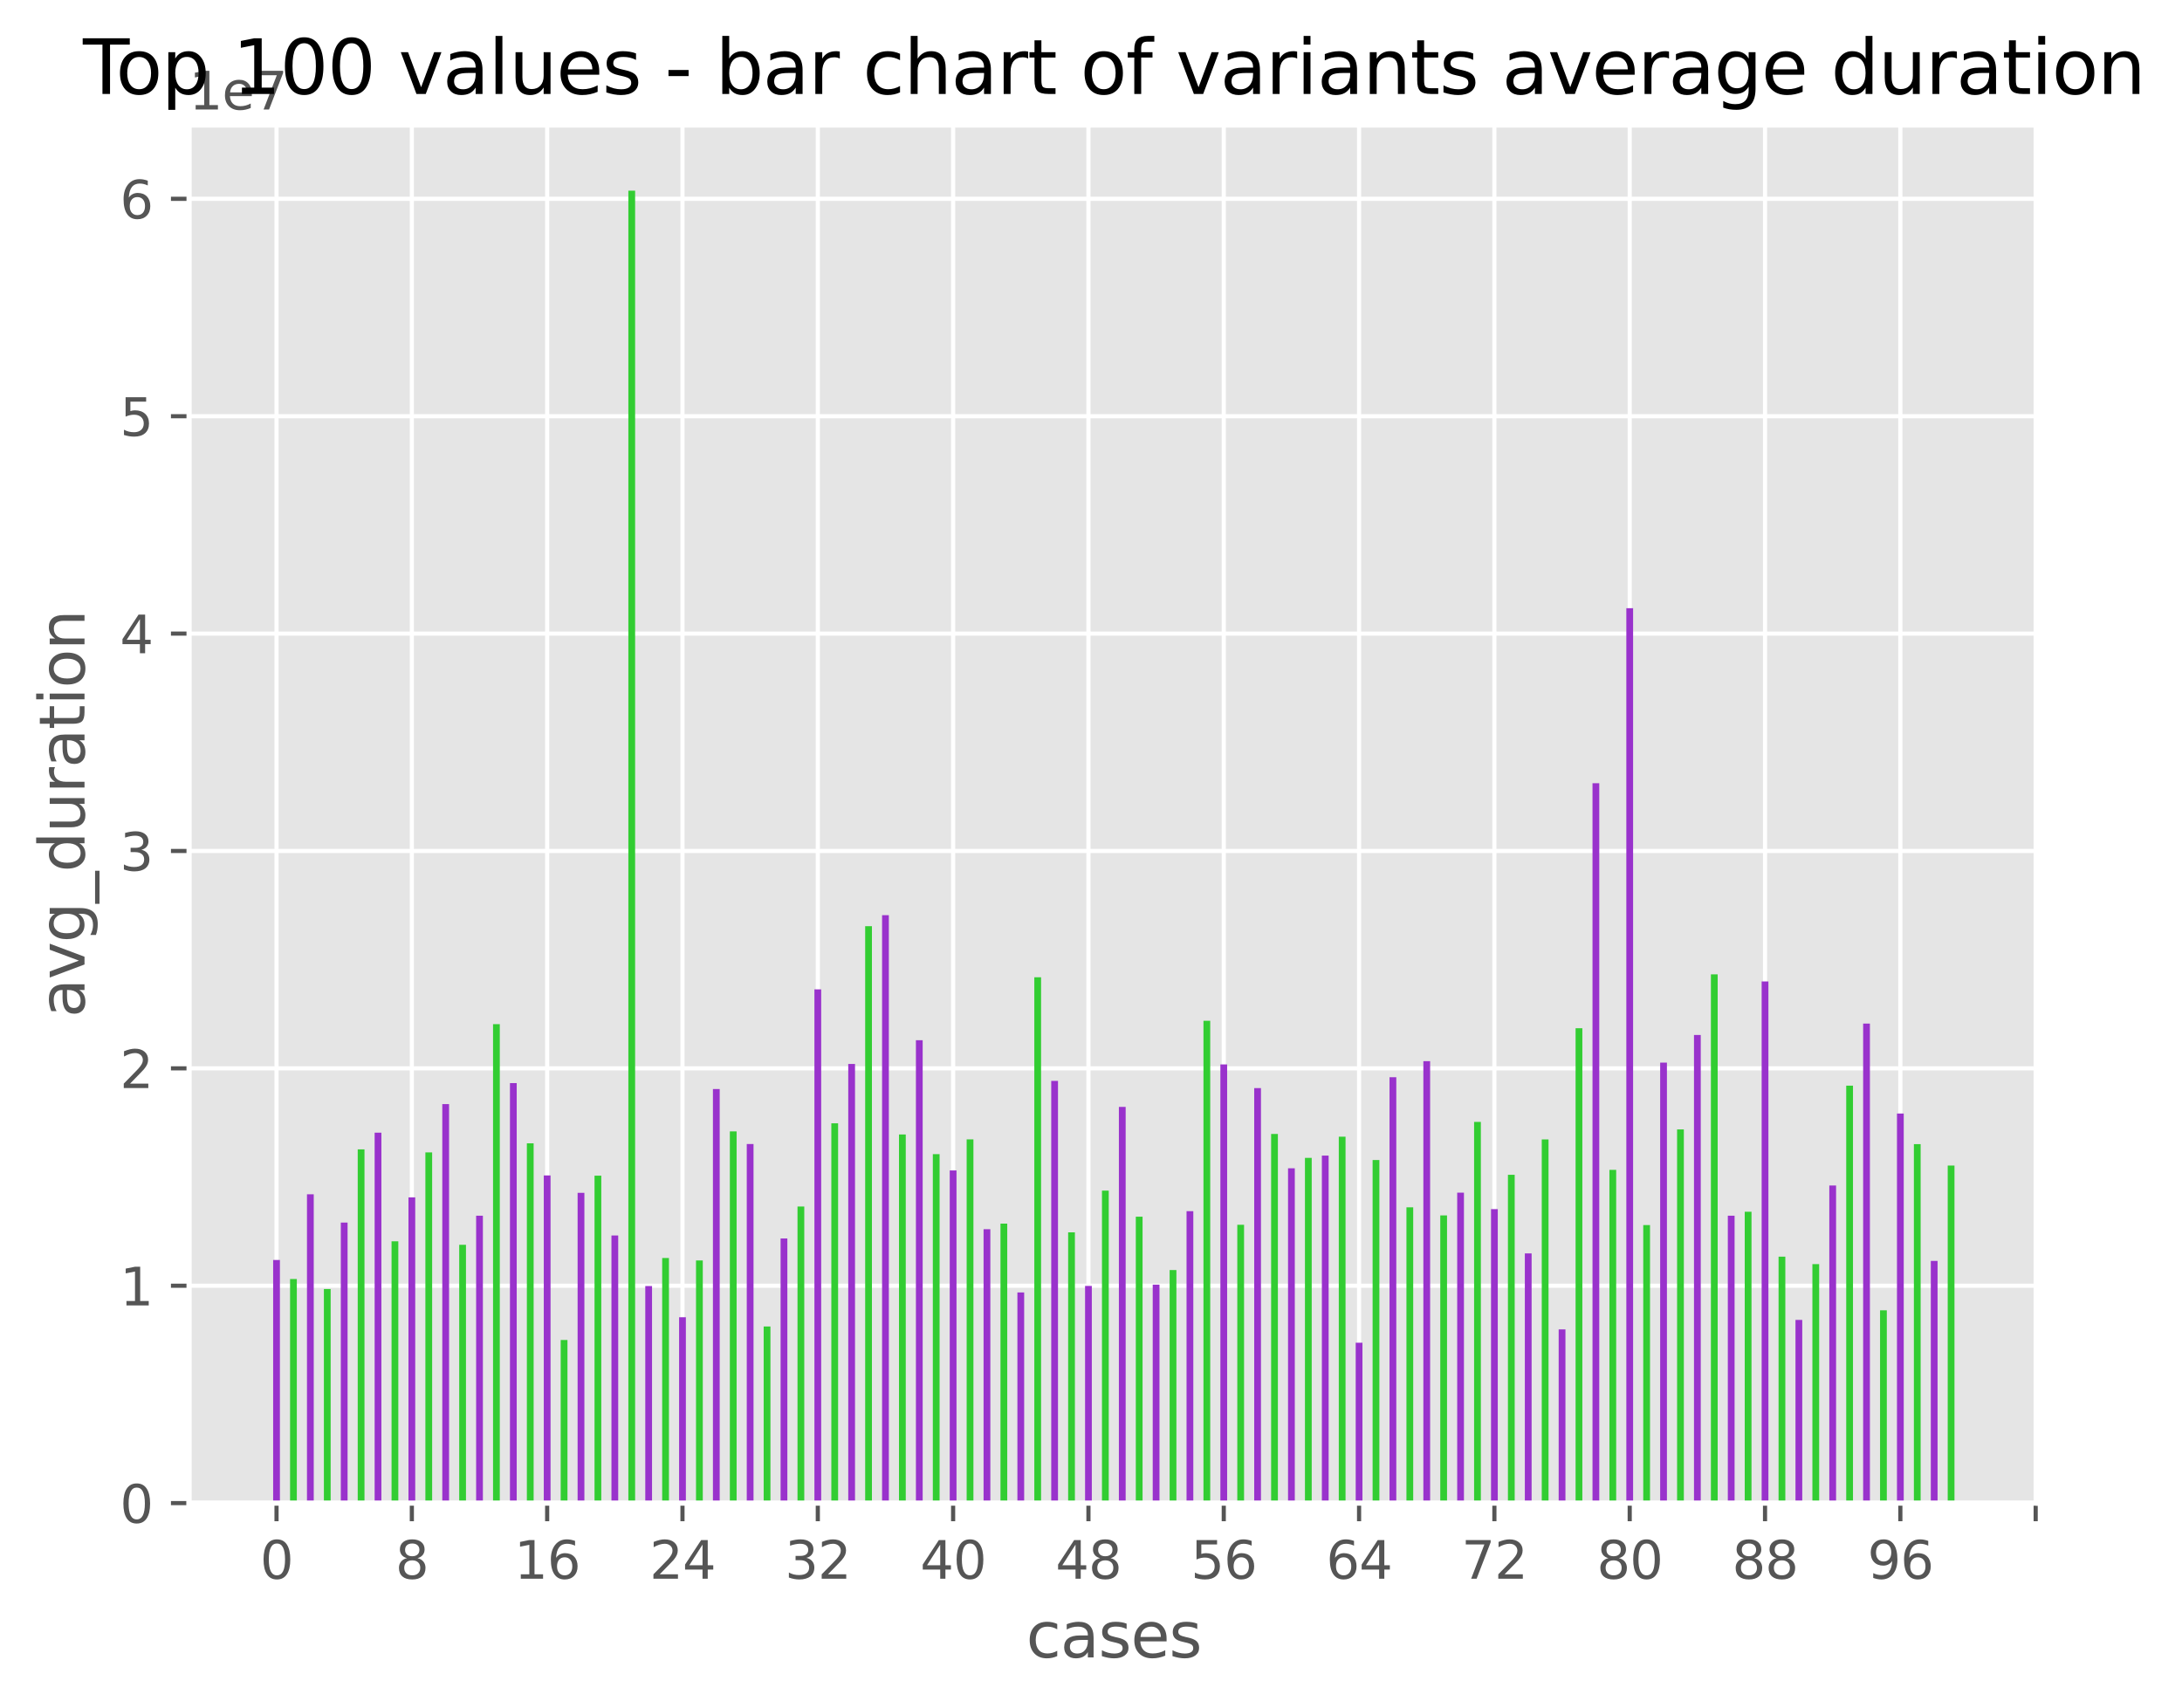 <?xml version="1.0" encoding="utf-8" standalone="no"?>
<!DOCTYPE svg PUBLIC "-//W3C//DTD SVG 1.1//EN"
  "http://www.w3.org/Graphics/SVG/1.1/DTD/svg11.dtd">
<svg xmlns:xlink="http://www.w3.org/1999/xlink" width="421.33pt" height="329.746pt" viewBox="0 0 421.33 329.746" xmlns="http://www.w3.org/2000/svg" version="1.1">
 <defs>
  <style type="text/css">*{stroke-linejoin: round; stroke-linecap: butt}</style>
 </defs>
 <g id="figure_1">
  <g id="patch_1">
   <path d="M 0 329.746 
L 421.33 329.746 
L 421.33 0 
L 0 0 
z
" style="fill: #ffffff"/>
  </g>
  <g id="axes_1">
   <g id="patch_2">
    <path d="M 36.51 290.254 
L 393.63 290.254 
L 393.63 24.142 
L 36.51 24.142 
z
" style="fill: #e5e5e5"/>
   </g>
   <g id="matplotlib.axis_1">
    <g id="xtick_1">
     <g id="line2d_1">
      <path d="M 53.396 290.254 
L 53.396 24.142 
" clip-path="url(#p89847cf013)" style="fill: none; stroke: #ffffff; stroke-width: 0.8; stroke-linecap: square"/>
     </g>
     <g id="line2d_2">
      <defs>
       <path id="m5618a93ab8" d="M 0 0 
L 0 3.5 
" style="stroke: #555555; stroke-width: 0.8"/>
      </defs>
      <g>
       <use xlink:href="#m5618a93ab8" x="53.396" y="290.254" style="fill: #555555; stroke: #555555; stroke-width: 0.8"/>
      </g>
     </g>
     <g id="text_1">
      <!-- 0 -->
      <g style="fill: #555555" transform="translate(50.215 304.852)scale(0.1 -0.1)">
       <defs>
        <path id="DejaVuSans-30" d="M 2034 4250 
Q 1547 4250 1301 3770 
Q 1056 3291 1056 2328 
Q 1056 1369 1301 889 
Q 1547 409 2034 409 
Q 2525 409 2770 889 
Q 3016 1369 3016 2328 
Q 3016 3291 2770 3770 
Q 2525 4250 2034 4250 
z
M 2034 4750 
Q 2819 4750 3233 4129 
Q 3647 3509 3647 2328 
Q 3647 1150 3233 529 
Q 2819 -91 2034 -91 
Q 1250 -91 836 529 
Q 422 1150 422 2328 
Q 422 3509 836 4129 
Q 1250 4750 2034 4750 
z
" transform="scale(0.016)"/>
       </defs>
       <use xlink:href="#DejaVuSans-30"/>
      </g>
     </g>
    </g>
    <g id="xtick_2">
     <g id="line2d_3">
      <path d="M 79.525 290.254 
L 79.525 24.142 
" clip-path="url(#p89847cf013)" style="fill: none; stroke: #ffffff; stroke-width: 0.8; stroke-linecap: square"/>
     </g>
     <g id="line2d_4">
      <g>
       <use xlink:href="#m5618a93ab8" x="79.525" y="290.254" style="fill: #555555; stroke: #555555; stroke-width: 0.8"/>
      </g>
     </g>
     <g id="text_2">
      <!-- 8 -->
      <g style="fill: #555555" transform="translate(76.344 304.852)scale(0.1 -0.1)">
       <defs>
        <path id="DejaVuSans-38" d="M 2034 2216 
Q 1584 2216 1326 1975 
Q 1069 1734 1069 1313 
Q 1069 891 1326 650 
Q 1584 409 2034 409 
Q 2484 409 2743 651 
Q 3003 894 3003 1313 
Q 3003 1734 2745 1975 
Q 2488 2216 2034 2216 
z
M 1403 2484 
Q 997 2584 770 2862 
Q 544 3141 544 3541 
Q 544 4100 942 4425 
Q 1341 4750 2034 4750 
Q 2731 4750 3128 4425 
Q 3525 4100 3525 3541 
Q 3525 3141 3298 2862 
Q 3072 2584 2669 2484 
Q 3125 2378 3379 2068 
Q 3634 1759 3634 1313 
Q 3634 634 3220 271 
Q 2806 -91 2034 -91 
Q 1263 -91 848 271 
Q 434 634 434 1313 
Q 434 1759 690 2068 
Q 947 2378 1403 2484 
z
M 1172 3481 
Q 1172 3119 1398 2916 
Q 1625 2713 2034 2713 
Q 2441 2713 2670 2916 
Q 2900 3119 2900 3481 
Q 2900 3844 2670 4047 
Q 2441 4250 2034 4250 
Q 1625 4250 1398 4047 
Q 1172 3844 1172 3481 
z
" transform="scale(0.016)"/>
       </defs>
       <use xlink:href="#DejaVuSans-38"/>
      </g>
     </g>
    </g>
    <g id="xtick_3">
     <g id="line2d_5">
      <path d="M 105.654 290.254 
L 105.654 24.142 
" clip-path="url(#p89847cf013)" style="fill: none; stroke: #ffffff; stroke-width: 0.8; stroke-linecap: square"/>
     </g>
     <g id="line2d_6">
      <g>
       <use xlink:href="#m5618a93ab8" x="105.654" y="290.254" style="fill: #555555; stroke: #555555; stroke-width: 0.8"/>
      </g>
     </g>
     <g id="text_3">
      <!-- 16 -->
      <g style="fill: #555555" transform="translate(99.292 304.852)scale(0.1 -0.1)">
       <defs>
        <path id="DejaVuSans-31" d="M 794 531 
L 1825 531 
L 1825 4091 
L 703 3866 
L 703 4441 
L 1819 4666 
L 2450 4666 
L 2450 531 
L 3481 531 
L 3481 0 
L 794 0 
L 794 531 
z
" transform="scale(0.016)"/>
        <path id="DejaVuSans-36" d="M 2113 2584 
Q 1688 2584 1439 2293 
Q 1191 2003 1191 1497 
Q 1191 994 1439 701 
Q 1688 409 2113 409 
Q 2538 409 2786 701 
Q 3034 994 3034 1497 
Q 3034 2003 2786 2293 
Q 2538 2584 2113 2584 
z
M 3366 4563 
L 3366 3988 
Q 3128 4100 2886 4159 
Q 2644 4219 2406 4219 
Q 1781 4219 1451 3797 
Q 1122 3375 1075 2522 
Q 1259 2794 1537 2939 
Q 1816 3084 2150 3084 
Q 2853 3084 3261 2657 
Q 3669 2231 3669 1497 
Q 3669 778 3244 343 
Q 2819 -91 2113 -91 
Q 1303 -91 875 529 
Q 447 1150 447 2328 
Q 447 3434 972 4092 
Q 1497 4750 2381 4750 
Q 2619 4750 2861 4703 
Q 3103 4656 3366 4563 
z
" transform="scale(0.016)"/>
       </defs>
       <use xlink:href="#DejaVuSans-31"/>
       <use xlink:href="#DejaVuSans-36" x="63.623"/>
      </g>
     </g>
    </g>
    <g id="xtick_4">
     <g id="line2d_7">
      <path d="M 131.783 290.254 
L 131.783 24.142 
" clip-path="url(#p89847cf013)" style="fill: none; stroke: #ffffff; stroke-width: 0.8; stroke-linecap: square"/>
     </g>
     <g id="line2d_8">
      <g>
       <use xlink:href="#m5618a93ab8" x="131.783" y="290.254" style="fill: #555555; stroke: #555555; stroke-width: 0.8"/>
      </g>
     </g>
     <g id="text_4">
      <!-- 24 -->
      <g style="fill: #555555" transform="translate(125.421 304.852)scale(0.1 -0.1)">
       <defs>
        <path id="DejaVuSans-32" d="M 1228 531 
L 3431 531 
L 3431 0 
L 469 0 
L 469 531 
Q 828 903 1448 1529 
Q 2069 2156 2228 2338 
Q 2531 2678 2651 2914 
Q 2772 3150 2772 3378 
Q 2772 3750 2511 3984 
Q 2250 4219 1831 4219 
Q 1534 4219 1204 4116 
Q 875 4013 500 3803 
L 500 4441 
Q 881 4594 1212 4672 
Q 1544 4750 1819 4750 
Q 2544 4750 2975 4387 
Q 3406 4025 3406 3419 
Q 3406 3131 3298 2873 
Q 3191 2616 2906 2266 
Q 2828 2175 2409 1742 
Q 1991 1309 1228 531 
z
" transform="scale(0.016)"/>
        <path id="DejaVuSans-34" d="M 2419 4116 
L 825 1625 
L 2419 1625 
L 2419 4116 
z
M 2253 4666 
L 3047 4666 
L 3047 1625 
L 3713 1625 
L 3713 1100 
L 3047 1100 
L 3047 0 
L 2419 0 
L 2419 1100 
L 313 1100 
L 313 1709 
L 2253 4666 
z
" transform="scale(0.016)"/>
       </defs>
       <use xlink:href="#DejaVuSans-32"/>
       <use xlink:href="#DejaVuSans-34" x="63.623"/>
      </g>
     </g>
    </g>
    <g id="xtick_5">
     <g id="line2d_9">
      <path d="M 157.913 290.254 
L 157.913 24.142 
" clip-path="url(#p89847cf013)" style="fill: none; stroke: #ffffff; stroke-width: 0.8; stroke-linecap: square"/>
     </g>
     <g id="line2d_10">
      <g>
       <use xlink:href="#m5618a93ab8" x="157.913" y="290.254" style="fill: #555555; stroke: #555555; stroke-width: 0.8"/>
      </g>
     </g>
     <g id="text_5">
      <!-- 32 -->
      <g style="fill: #555555" transform="translate(151.55 304.852)scale(0.1 -0.1)">
       <defs>
        <path id="DejaVuSans-33" d="M 2597 2516 
Q 3050 2419 3304 2112 
Q 3559 1806 3559 1356 
Q 3559 666 3084 287 
Q 2609 -91 1734 -91 
Q 1441 -91 1130 -33 
Q 819 25 488 141 
L 488 750 
Q 750 597 1062 519 
Q 1375 441 1716 441 
Q 2309 441 2620 675 
Q 2931 909 2931 1356 
Q 2931 1769 2642 2001 
Q 2353 2234 1838 2234 
L 1294 2234 
L 1294 2753 
L 1863 2753 
Q 2328 2753 2575 2939 
Q 2822 3125 2822 3475 
Q 2822 3834 2567 4026 
Q 2313 4219 1838 4219 
Q 1578 4219 1281 4162 
Q 984 4106 628 3988 
L 628 4550 
Q 988 4650 1302 4700 
Q 1616 4750 1894 4750 
Q 2613 4750 3031 4423 
Q 3450 4097 3450 3541 
Q 3450 3153 3228 2886 
Q 3006 2619 2597 2516 
z
" transform="scale(0.016)"/>
       </defs>
       <use xlink:href="#DejaVuSans-33"/>
       <use xlink:href="#DejaVuSans-32" x="63.623"/>
      </g>
     </g>
    </g>
    <g id="xtick_6">
     <g id="line2d_11">
      <path d="M 184.042 290.254 
L 184.042 24.142 
" clip-path="url(#p89847cf013)" style="fill: none; stroke: #ffffff; stroke-width: 0.8; stroke-linecap: square"/>
     </g>
     <g id="line2d_12">
      <g>
       <use xlink:href="#m5618a93ab8" x="184.042" y="290.254" style="fill: #555555; stroke: #555555; stroke-width: 0.8"/>
      </g>
     </g>
     <g id="text_6">
      <!-- 40 -->
      <g style="fill: #555555" transform="translate(177.679 304.852)scale(0.1 -0.1)">
       <use xlink:href="#DejaVuSans-34"/>
       <use xlink:href="#DejaVuSans-30" x="63.623"/>
      </g>
     </g>
    </g>
    <g id="xtick_7">
     <g id="line2d_13">
      <path d="M 210.171 290.254 
L 210.171 24.142 
" clip-path="url(#p89847cf013)" style="fill: none; stroke: #ffffff; stroke-width: 0.8; stroke-linecap: square"/>
     </g>
     <g id="line2d_14">
      <g>
       <use xlink:href="#m5618a93ab8" x="210.171" y="290.254" style="fill: #555555; stroke: #555555; stroke-width: 0.8"/>
      </g>
     </g>
     <g id="text_7">
      <!-- 48 -->
      <g style="fill: #555555" transform="translate(203.808 304.852)scale(0.1 -0.1)">
       <use xlink:href="#DejaVuSans-34"/>
       <use xlink:href="#DejaVuSans-38" x="63.623"/>
      </g>
     </g>
    </g>
    <g id="xtick_8">
     <g id="line2d_15">
      <path d="M 236.3 290.254 
L 236.3 24.142 
" clip-path="url(#p89847cf013)" style="fill: none; stroke: #ffffff; stroke-width: 0.8; stroke-linecap: square"/>
     </g>
     <g id="line2d_16">
      <g>
       <use xlink:href="#m5618a93ab8" x="236.3" y="290.254" style="fill: #555555; stroke: #555555; stroke-width: 0.8"/>
      </g>
     </g>
     <g id="text_8">
      <!-- 56 -->
      <g style="fill: #555555" transform="translate(229.937 304.852)scale(0.1 -0.1)">
       <defs>
        <path id="DejaVuSans-35" d="M 691 4666 
L 3169 4666 
L 3169 4134 
L 1269 4134 
L 1269 2991 
Q 1406 3038 1543 3061 
Q 1681 3084 1819 3084 
Q 2600 3084 3056 2656 
Q 3513 2228 3513 1497 
Q 3513 744 3044 326 
Q 2575 -91 1722 -91 
Q 1428 -91 1123 -41 
Q 819 9 494 109 
L 494 744 
Q 775 591 1075 516 
Q 1375 441 1709 441 
Q 2250 441 2565 725 
Q 2881 1009 2881 1497 
Q 2881 1984 2565 2268 
Q 2250 2553 1709 2553 
Q 1456 2553 1204 2497 
Q 953 2441 691 2322 
L 691 4666 
z
" transform="scale(0.016)"/>
       </defs>
       <use xlink:href="#DejaVuSans-35"/>
       <use xlink:href="#DejaVuSans-36" x="63.623"/>
      </g>
     </g>
    </g>
    <g id="xtick_9">
     <g id="line2d_17">
      <path d="M 262.429 290.254 
L 262.429 24.142 
" clip-path="url(#p89847cf013)" style="fill: none; stroke: #ffffff; stroke-width: 0.8; stroke-linecap: square"/>
     </g>
     <g id="line2d_18">
      <g>
       <use xlink:href="#m5618a93ab8" x="262.429" y="290.254" style="fill: #555555; stroke: #555555; stroke-width: 0.8"/>
      </g>
     </g>
     <g id="text_9">
      <!-- 64 -->
      <g style="fill: #555555" transform="translate(256.067 304.852)scale(0.1 -0.1)">
       <use xlink:href="#DejaVuSans-36"/>
       <use xlink:href="#DejaVuSans-34" x="63.623"/>
      </g>
     </g>
    </g>
    <g id="xtick_10">
     <g id="line2d_19">
      <path d="M 288.558 290.254 
L 288.558 24.142 
" clip-path="url(#p89847cf013)" style="fill: none; stroke: #ffffff; stroke-width: 0.8; stroke-linecap: square"/>
     </g>
     <g id="line2d_20">
      <g>
       <use xlink:href="#m5618a93ab8" x="288.558" y="290.254" style="fill: #555555; stroke: #555555; stroke-width: 0.8"/>
      </g>
     </g>
     <g id="text_10">
      <!-- 72 -->
      <g style="fill: #555555" transform="translate(282.196 304.852)scale(0.1 -0.1)">
       <defs>
        <path id="DejaVuSans-37" d="M 525 4666 
L 3525 4666 
L 3525 4397 
L 1831 0 
L 1172 0 
L 2766 4134 
L 525 4134 
L 525 4666 
z
" transform="scale(0.016)"/>
       </defs>
       <use xlink:href="#DejaVuSans-37"/>
       <use xlink:href="#DejaVuSans-32" x="63.623"/>
      </g>
     </g>
    </g>
    <g id="xtick_11">
     <g id="line2d_21">
      <path d="M 314.687 290.254 
L 314.687 24.142 
" clip-path="url(#p89847cf013)" style="fill: none; stroke: #ffffff; stroke-width: 0.8; stroke-linecap: square"/>
     </g>
     <g id="line2d_22">
      <g>
       <use xlink:href="#m5618a93ab8" x="314.687" y="290.254" style="fill: #555555; stroke: #555555; stroke-width: 0.8"/>
      </g>
     </g>
     <g id="text_11">
      <!-- 80 -->
      <g style="fill: #555555" transform="translate(308.325 304.852)scale(0.1 -0.1)">
       <use xlink:href="#DejaVuSans-38"/>
       <use xlink:href="#DejaVuSans-30" x="63.623"/>
      </g>
     </g>
    </g>
    <g id="xtick_12">
     <g id="line2d_23">
      <path d="M 340.816 290.254 
L 340.816 24.142 
" clip-path="url(#p89847cf013)" style="fill: none; stroke: #ffffff; stroke-width: 0.8; stroke-linecap: square"/>
     </g>
     <g id="line2d_24">
      <g>
       <use xlink:href="#m5618a93ab8" x="340.816" y="290.254" style="fill: #555555; stroke: #555555; stroke-width: 0.8"/>
      </g>
     </g>
     <g id="text_12">
      <!-- 88 -->
      <g style="fill: #555555" transform="translate(334.454 304.852)scale(0.1 -0.1)">
       <use xlink:href="#DejaVuSans-38"/>
       <use xlink:href="#DejaVuSans-38" x="63.623"/>
      </g>
     </g>
    </g>
    <g id="xtick_13">
     <g id="line2d_25">
      <path d="M 366.946 290.254 
L 366.946 24.142 
" clip-path="url(#p89847cf013)" style="fill: none; stroke: #ffffff; stroke-width: 0.8; stroke-linecap: square"/>
     </g>
     <g id="line2d_26">
      <g>
       <use xlink:href="#m5618a93ab8" x="366.946" y="290.254" style="fill: #555555; stroke: #555555; stroke-width: 0.8"/>
      </g>
     </g>
     <g id="text_13">
      <!-- 96 -->
      <g style="fill: #555555" transform="translate(360.583 304.852)scale(0.1 -0.1)">
       <defs>
        <path id="DejaVuSans-39" d="M 703 97 
L 703 672 
Q 941 559 1184 500 
Q 1428 441 1663 441 
Q 2288 441 2617 861 
Q 2947 1281 2994 2138 
Q 2813 1869 2534 1725 
Q 2256 1581 1919 1581 
Q 1219 1581 811 2004 
Q 403 2428 403 3163 
Q 403 3881 828 4315 
Q 1253 4750 1959 4750 
Q 2769 4750 3195 4129 
Q 3622 3509 3622 2328 
Q 3622 1225 3098 567 
Q 2575 -91 1691 -91 
Q 1453 -91 1209 -44 
Q 966 3 703 97 
z
M 1959 2075 
Q 2384 2075 2632 2365 
Q 2881 2656 2881 3163 
Q 2881 3666 2632 3958 
Q 2384 4250 1959 4250 
Q 1534 4250 1286 3958 
Q 1038 3666 1038 3163 
Q 1038 2656 1286 2365 
Q 1534 2075 1959 2075 
z
" transform="scale(0.016)"/>
       </defs>
       <use xlink:href="#DejaVuSans-39"/>
       <use xlink:href="#DejaVuSans-36" x="63.623"/>
      </g>
     </g>
    </g>
    <g id="xtick_14">
     <g id="line2d_27">
      <path d="M 393.075 290.254 
L 393.075 24.142 
" clip-path="url(#p89847cf013)" style="fill: none; stroke: #ffffff; stroke-width: 0.8; stroke-linecap: square"/>
     </g>
     <g id="line2d_28">
      <g>
       <use xlink:href="#m5618a93ab8" x="393.075" y="290.254" style="fill: #555555; stroke: #555555; stroke-width: 0.8"/>
      </g>
     </g>
    </g>
    <g id="text_14">
     <!-- cases -->
     <g style="fill: #555555" transform="translate(198.151 320.05)scale(0.12 -0.12)">
      <defs>
       <path id="DejaVuSans-63" d="M 3122 3366 
L 3122 2828 
Q 2878 2963 2633 3030 
Q 2388 3097 2138 3097 
Q 1578 3097 1268 2742 
Q 959 2388 959 1747 
Q 959 1106 1268 751 
Q 1578 397 2138 397 
Q 2388 397 2633 464 
Q 2878 531 3122 666 
L 3122 134 
Q 2881 22 2623 -34 
Q 2366 -91 2075 -91 
Q 1284 -91 818 406 
Q 353 903 353 1747 
Q 353 2603 823 3093 
Q 1294 3584 2113 3584 
Q 2378 3584 2631 3529 
Q 2884 3475 3122 3366 
z
" transform="scale(0.016)"/>
       <path id="DejaVuSans-61" d="M 2194 1759 
Q 1497 1759 1228 1600 
Q 959 1441 959 1056 
Q 959 750 1161 570 
Q 1363 391 1709 391 
Q 2188 391 2477 730 
Q 2766 1069 2766 1631 
L 2766 1759 
L 2194 1759 
z
M 3341 1997 
L 3341 0 
L 2766 0 
L 2766 531 
Q 2569 213 2275 61 
Q 1981 -91 1556 -91 
Q 1019 -91 701 211 
Q 384 513 384 1019 
Q 384 1609 779 1909 
Q 1175 2209 1959 2209 
L 2766 2209 
L 2766 2266 
Q 2766 2663 2505 2880 
Q 2244 3097 1772 3097 
Q 1472 3097 1187 3025 
Q 903 2953 641 2809 
L 641 3341 
Q 956 3463 1253 3523 
Q 1550 3584 1831 3584 
Q 2591 3584 2966 3190 
Q 3341 2797 3341 1997 
z
" transform="scale(0.016)"/>
       <path id="DejaVuSans-73" d="M 2834 3397 
L 2834 2853 
Q 2591 2978 2328 3040 
Q 2066 3103 1784 3103 
Q 1356 3103 1142 2972 
Q 928 2841 928 2578 
Q 928 2378 1081 2264 
Q 1234 2150 1697 2047 
L 1894 2003 
Q 2506 1872 2764 1633 
Q 3022 1394 3022 966 
Q 3022 478 2636 193 
Q 2250 -91 1575 -91 
Q 1294 -91 989 -36 
Q 684 19 347 128 
L 347 722 
Q 666 556 975 473 
Q 1284 391 1588 391 
Q 1994 391 2212 530 
Q 2431 669 2431 922 
Q 2431 1156 2273 1281 
Q 2116 1406 1581 1522 
L 1381 1569 
Q 847 1681 609 1914 
Q 372 2147 372 2553 
Q 372 3047 722 3315 
Q 1072 3584 1716 3584 
Q 2034 3584 2315 3537 
Q 2597 3491 2834 3397 
z
" transform="scale(0.016)"/>
       <path id="DejaVuSans-65" d="M 3597 1894 
L 3597 1613 
L 953 1613 
Q 991 1019 1311 708 
Q 1631 397 2203 397 
Q 2534 397 2845 478 
Q 3156 559 3463 722 
L 3463 178 
Q 3153 47 2828 -22 
Q 2503 -91 2169 -91 
Q 1331 -91 842 396 
Q 353 884 353 1716 
Q 353 2575 817 3079 
Q 1281 3584 2069 3584 
Q 2775 3584 3186 3129 
Q 3597 2675 3597 1894 
z
M 3022 2063 
Q 3016 2534 2758 2815 
Q 2500 3097 2075 3097 
Q 1594 3097 1305 2825 
Q 1016 2553 972 2059 
L 3022 2063 
z
" transform="scale(0.016)"/>
      </defs>
      <use xlink:href="#DejaVuSans-63"/>
      <use xlink:href="#DejaVuSans-61" x="54.98"/>
      <use xlink:href="#DejaVuSans-73" x="116.26"/>
      <use xlink:href="#DejaVuSans-65" x="168.359"/>
      <use xlink:href="#DejaVuSans-73" x="229.883"/>
     </g>
    </g>
   </g>
   <g id="matplotlib.axis_2">
    <g id="ytick_1">
     <g id="line2d_29">
      <path d="M 36.51 290.254 
L 393.63 290.254 
" clip-path="url(#p89847cf013)" style="fill: none; stroke: #ffffff; stroke-width: 0.8; stroke-linecap: square"/>
     </g>
     <g id="line2d_30">
      <defs>
       <path id="me129bce086" d="M 0 0 
L -3.5 0 
" style="stroke: #555555; stroke-width: 0.8"/>
      </defs>
      <g>
       <use xlink:href="#me129bce086" x="36.51" y="290.254" style="fill: #555555; stroke: #555555; stroke-width: 0.8"/>
      </g>
     </g>
     <g id="text_15">
      <!-- 0 -->
      <g style="fill: #555555" transform="translate(23.148 294.053)scale(0.1 -0.1)">
       <use xlink:href="#DejaVuSans-30"/>
      </g>
     </g>
    </g>
    <g id="ytick_2">
     <g id="line2d_31">
      <path d="M 36.51 248.277 
L 393.63 248.277 
" clip-path="url(#p89847cf013)" style="fill: none; stroke: #ffffff; stroke-width: 0.8; stroke-linecap: square"/>
     </g>
     <g id="line2d_32">
      <g>
       <use xlink:href="#me129bce086" x="36.51" y="248.277" style="fill: #555555; stroke: #555555; stroke-width: 0.8"/>
      </g>
     </g>
     <g id="text_16">
      <!-- 1 -->
      <g style="fill: #555555" transform="translate(23.148 252.076)scale(0.1 -0.1)">
       <use xlink:href="#DejaVuSans-31"/>
      </g>
     </g>
    </g>
    <g id="ytick_3">
     <g id="line2d_33">
      <path d="M 36.51 206.3 
L 393.63 206.3 
" clip-path="url(#p89847cf013)" style="fill: none; stroke: #ffffff; stroke-width: 0.8; stroke-linecap: square"/>
     </g>
     <g id="line2d_34">
      <g>
       <use xlink:href="#me129bce086" x="36.51" y="206.3" style="fill: #555555; stroke: #555555; stroke-width: 0.8"/>
      </g>
     </g>
     <g id="text_17">
      <!-- 2 -->
      <g style="fill: #555555" transform="translate(23.148 210.099)scale(0.1 -0.1)">
       <use xlink:href="#DejaVuSans-32"/>
      </g>
     </g>
    </g>
    <g id="ytick_4">
     <g id="line2d_35">
      <path d="M 36.51 164.323 
L 393.63 164.323 
" clip-path="url(#p89847cf013)" style="fill: none; stroke: #ffffff; stroke-width: 0.8; stroke-linecap: square"/>
     </g>
     <g id="line2d_36">
      <g>
       <use xlink:href="#me129bce086" x="36.51" y="164.323" style="fill: #555555; stroke: #555555; stroke-width: 0.8"/>
      </g>
     </g>
     <g id="text_18">
      <!-- 3 -->
      <g style="fill: #555555" transform="translate(23.148 168.122)scale(0.1 -0.1)">
       <use xlink:href="#DejaVuSans-33"/>
      </g>
     </g>
    </g>
    <g id="ytick_5">
     <g id="line2d_37">
      <path d="M 36.51 122.346 
L 393.63 122.346 
" clip-path="url(#p89847cf013)" style="fill: none; stroke: #ffffff; stroke-width: 0.8; stroke-linecap: square"/>
     </g>
     <g id="line2d_38">
      <g>
       <use xlink:href="#me129bce086" x="36.51" y="122.346" style="fill: #555555; stroke: #555555; stroke-width: 0.8"/>
      </g>
     </g>
     <g id="text_19">
      <!-- 4 -->
      <g style="fill: #555555" transform="translate(23.148 126.145)scale(0.1 -0.1)">
       <use xlink:href="#DejaVuSans-34"/>
      </g>
     </g>
    </g>
    <g id="ytick_6">
     <g id="line2d_39">
      <path d="M 36.51 80.369 
L 393.63 80.369 
" clip-path="url(#p89847cf013)" style="fill: none; stroke: #ffffff; stroke-width: 0.8; stroke-linecap: square"/>
     </g>
     <g id="line2d_40">
      <g>
       <use xlink:href="#me129bce086" x="36.51" y="80.369" style="fill: #555555; stroke: #555555; stroke-width: 0.8"/>
      </g>
     </g>
     <g id="text_20">
      <!-- 5 -->
      <g style="fill: #555555" transform="translate(23.148 84.169)scale(0.1 -0.1)">
       <use xlink:href="#DejaVuSans-35"/>
      </g>
     </g>
    </g>
    <g id="ytick_7">
     <g id="line2d_41">
      <path d="M 36.51 38.392 
L 393.63 38.392 
" clip-path="url(#p89847cf013)" style="fill: none; stroke: #ffffff; stroke-width: 0.8; stroke-linecap: square"/>
     </g>
     <g id="line2d_42">
      <g>
       <use xlink:href="#me129bce086" x="36.51" y="38.392" style="fill: #555555; stroke: #555555; stroke-width: 0.8"/>
      </g>
     </g>
     <g id="text_21">
      <!-- 6 -->
      <g style="fill: #555555" transform="translate(23.148 42.192)scale(0.1 -0.1)">
       <use xlink:href="#DejaVuSans-36"/>
      </g>
     </g>
    </g>
    <g id="text_22">
     <!-- avg_duration -->
     <g style="fill: #555555" transform="translate(16.318 196.483)rotate(-90)scale(0.12 -0.12)">
      <defs>
       <path id="DejaVuSans-76" d="M 191 3500 
L 800 3500 
L 1894 563 
L 2988 3500 
L 3597 3500 
L 2284 0 
L 1503 0 
L 191 3500 
z
" transform="scale(0.016)"/>
       <path id="DejaVuSans-67" d="M 2906 1791 
Q 2906 2416 2648 2759 
Q 2391 3103 1925 3103 
Q 1463 3103 1205 2759 
Q 947 2416 947 1791 
Q 947 1169 1205 825 
Q 1463 481 1925 481 
Q 2391 481 2648 825 
Q 2906 1169 2906 1791 
z
M 3481 434 
Q 3481 -459 3084 -895 
Q 2688 -1331 1869 -1331 
Q 1566 -1331 1297 -1286 
Q 1028 -1241 775 -1147 
L 775 -588 
Q 1028 -725 1275 -790 
Q 1522 -856 1778 -856 
Q 2344 -856 2625 -561 
Q 2906 -266 2906 331 
L 2906 616 
Q 2728 306 2450 153 
Q 2172 0 1784 0 
Q 1141 0 747 490 
Q 353 981 353 1791 
Q 353 2603 747 3093 
Q 1141 3584 1784 3584 
Q 2172 3584 2450 3431 
Q 2728 3278 2906 2969 
L 2906 3500 
L 3481 3500 
L 3481 434 
z
" transform="scale(0.016)"/>
       <path id="DejaVuSans-5f" d="M 3263 -1063 
L 3263 -1509 
L -63 -1509 
L -63 -1063 
L 3263 -1063 
z
" transform="scale(0.016)"/>
       <path id="DejaVuSans-64" d="M 2906 2969 
L 2906 4863 
L 3481 4863 
L 3481 0 
L 2906 0 
L 2906 525 
Q 2725 213 2448 61 
Q 2172 -91 1784 -91 
Q 1150 -91 751 415 
Q 353 922 353 1747 
Q 353 2572 751 3078 
Q 1150 3584 1784 3584 
Q 2172 3584 2448 3432 
Q 2725 3281 2906 2969 
z
M 947 1747 
Q 947 1113 1208 752 
Q 1469 391 1925 391 
Q 2381 391 2643 752 
Q 2906 1113 2906 1747 
Q 2906 2381 2643 2742 
Q 2381 3103 1925 3103 
Q 1469 3103 1208 2742 
Q 947 2381 947 1747 
z
" transform="scale(0.016)"/>
       <path id="DejaVuSans-75" d="M 544 1381 
L 544 3500 
L 1119 3500 
L 1119 1403 
Q 1119 906 1312 657 
Q 1506 409 1894 409 
Q 2359 409 2629 706 
Q 2900 1003 2900 1516 
L 2900 3500 
L 3475 3500 
L 3475 0 
L 2900 0 
L 2900 538 
Q 2691 219 2414 64 
Q 2138 -91 1772 -91 
Q 1169 -91 856 284 
Q 544 659 544 1381 
z
M 1991 3584 
L 1991 3584 
z
" transform="scale(0.016)"/>
       <path id="DejaVuSans-72" d="M 2631 2963 
Q 2534 3019 2420 3045 
Q 2306 3072 2169 3072 
Q 1681 3072 1420 2755 
Q 1159 2438 1159 1844 
L 1159 0 
L 581 0 
L 581 3500 
L 1159 3500 
L 1159 2956 
Q 1341 3275 1631 3429 
Q 1922 3584 2338 3584 
Q 2397 3584 2469 3576 
Q 2541 3569 2628 3553 
L 2631 2963 
z
" transform="scale(0.016)"/>
       <path id="DejaVuSans-74" d="M 1172 4494 
L 1172 3500 
L 2356 3500 
L 2356 3053 
L 1172 3053 
L 1172 1153 
Q 1172 725 1289 603 
Q 1406 481 1766 481 
L 2356 481 
L 2356 0 
L 1766 0 
Q 1100 0 847 248 
Q 594 497 594 1153 
L 594 3053 
L 172 3053 
L 172 3500 
L 594 3500 
L 594 4494 
L 1172 4494 
z
" transform="scale(0.016)"/>
       <path id="DejaVuSans-69" d="M 603 3500 
L 1178 3500 
L 1178 0 
L 603 0 
L 603 3500 
z
M 603 4863 
L 1178 4863 
L 1178 4134 
L 603 4134 
L 603 4863 
z
" transform="scale(0.016)"/>
       <path id="DejaVuSans-6f" d="M 1959 3097 
Q 1497 3097 1228 2736 
Q 959 2375 959 1747 
Q 959 1119 1226 758 
Q 1494 397 1959 397 
Q 2419 397 2687 759 
Q 2956 1122 2956 1747 
Q 2956 2369 2687 2733 
Q 2419 3097 1959 3097 
z
M 1959 3584 
Q 2709 3584 3137 3096 
Q 3566 2609 3566 1747 
Q 3566 888 3137 398 
Q 2709 -91 1959 -91 
Q 1206 -91 779 398 
Q 353 888 353 1747 
Q 353 2609 779 3096 
Q 1206 3584 1959 3584 
z
" transform="scale(0.016)"/>
       <path id="DejaVuSans-6e" d="M 3513 2113 
L 3513 0 
L 2938 0 
L 2938 2094 
Q 2938 2591 2744 2837 
Q 2550 3084 2163 3084 
Q 1697 3084 1428 2787 
Q 1159 2491 1159 1978 
L 1159 0 
L 581 0 
L 581 3500 
L 1159 3500 
L 1159 2956 
Q 1366 3272 1645 3428 
Q 1925 3584 2291 3584 
Q 2894 3584 3203 3211 
Q 3513 2838 3513 2113 
z
" transform="scale(0.016)"/>
      </defs>
      <use xlink:href="#DejaVuSans-61"/>
      <use xlink:href="#DejaVuSans-76" x="61.279"/>
      <use xlink:href="#DejaVuSans-67" x="120.459"/>
      <use xlink:href="#DejaVuSans-5f" x="183.936"/>
      <use xlink:href="#DejaVuSans-64" x="233.936"/>
      <use xlink:href="#DejaVuSans-75" x="297.412"/>
      <use xlink:href="#DejaVuSans-72" x="360.791"/>
      <use xlink:href="#DejaVuSans-61" x="401.904"/>
      <use xlink:href="#DejaVuSans-74" x="463.184"/>
      <use xlink:href="#DejaVuSans-69" x="502.393"/>
      <use xlink:href="#DejaVuSans-6f" x="530.176"/>
      <use xlink:href="#DejaVuSans-6e" x="591.357"/>
     </g>
    </g>
    <g id="text_23">
     <!-- 1e7 -->
     <g style="fill: #555555" transform="translate(36.51 21.142)scale(0.1 -0.1)">
      <use xlink:href="#DejaVuSans-31"/>
      <use xlink:href="#DejaVuSans-65" x="63.623"/>
      <use xlink:href="#DejaVuSans-37" x="125.146"/>
     </g>
    </g>
   </g>
   <g id="patch_3">
    <path d="M 52.743 290.254 
L 54.049 290.254 
L 54.049 243.3 
L 52.743 243.3 
z
" clip-path="url(#p89847cf013)" style="fill: #9932cc"/>
   </g>
   <g id="patch_4">
    <path d="M 56.009 290.254 
L 57.315 290.254 
L 57.315 246.981 
L 56.009 246.981 
z
" clip-path="url(#p89847cf013)" style="fill: #32cd32"/>
   </g>
   <g id="patch_5">
    <path d="M 59.275 290.254 
L 60.581 290.254 
L 60.581 230.622 
L 59.275 230.622 
z
" clip-path="url(#p89847cf013)" style="fill: #9932cc"/>
   </g>
   <g id="patch_6">
    <path d="M 62.541 290.254 
L 63.848 290.254 
L 63.848 248.907 
L 62.541 248.907 
z
" clip-path="url(#p89847cf013)" style="fill: #32cd32"/>
   </g>
   <g id="patch_7">
    <path d="M 65.807 290.254 
L 67.114 290.254 
L 67.114 236.076 
L 65.807 236.076 
z
" clip-path="url(#p89847cf013)" style="fill: #9932cc"/>
   </g>
   <g id="patch_8">
    <path d="M 69.073 290.254 
L 70.38 290.254 
L 70.38 221.94 
L 69.073 221.94 
z
" clip-path="url(#p89847cf013)" style="fill: #32cd32"/>
   </g>
   <g id="patch_9">
    <path d="M 72.34 290.254 
L 73.646 290.254 
L 73.646 218.72 
L 72.34 218.72 
z
" clip-path="url(#p89847cf013)" style="fill: #9932cc"/>
   </g>
   <g id="patch_10">
    <path d="M 75.606 290.254 
L 76.912 290.254 
L 76.912 239.7 
L 75.606 239.7 
z
" clip-path="url(#p89847cf013)" style="fill: #32cd32"/>
   </g>
   <g id="patch_11">
    <path d="M 78.872 290.254 
L 80.178 290.254 
L 80.178 231.211 
L 78.872 231.211 
z
" clip-path="url(#p89847cf013)" style="fill: #9932cc"/>
   </g>
   <g id="patch_12">
    <path d="M 82.138 290.254 
L 83.444 290.254 
L 83.444 222.532 
L 82.138 222.532 
z
" clip-path="url(#p89847cf013)" style="fill: #32cd32"/>
   </g>
   <g id="patch_13">
    <path d="M 85.404 290.254 
L 86.711 290.254 
L 86.711 213.209 
L 85.404 213.209 
z
" clip-path="url(#p89847cf013)" style="fill: #9932cc"/>
   </g>
   <g id="patch_14">
    <path d="M 88.67 290.254 
L 89.977 290.254 
L 89.977 240.368 
L 88.67 240.368 
z
" clip-path="url(#p89847cf013)" style="fill: #32cd32"/>
   </g>
   <g id="patch_15">
    <path d="M 91.936 290.254 
L 93.243 290.254 
L 93.243 234.756 
L 91.936 234.756 
z
" clip-path="url(#p89847cf013)" style="fill: #9932cc"/>
   </g>
   <g id="patch_16">
    <path d="M 95.203 290.254 
L 96.509 290.254 
L 96.509 197.763 
L 95.203 197.763 
z
" clip-path="url(#p89847cf013)" style="fill: #32cd32"/>
   </g>
   <g id="patch_17">
    <path d="M 98.469 290.254 
L 99.775 290.254 
L 99.775 209.147 
L 98.469 209.147 
z
" clip-path="url(#p89847cf013)" style="fill: #9932cc"/>
   </g>
   <g id="patch_18">
    <path d="M 101.735 290.254 
L 103.041 290.254 
L 103.041 220.782 
L 101.735 220.782 
z
" clip-path="url(#p89847cf013)" style="fill: #32cd32"/>
   </g>
   <g id="patch_19">
    <path d="M 105.001 290.254 
L 106.307 290.254 
L 106.307 226.979 
L 105.001 226.979 
z
" clip-path="url(#p89847cf013)" style="fill: #9932cc"/>
   </g>
   <g id="patch_20">
    <path d="M 108.267 290.254 
L 109.574 290.254 
L 109.574 258.749 
L 108.267 258.749 
z
" clip-path="url(#p89847cf013)" style="fill: #32cd32"/>
   </g>
   <g id="patch_21">
    <path d="M 111.533 290.254 
L 112.84 290.254 
L 112.84 230.341 
L 111.533 230.341 
z
" clip-path="url(#p89847cf013)" style="fill: #9932cc"/>
   </g>
   <g id="patch_22">
    <path d="M 114.799 290.254 
L 116.106 290.254 
L 116.106 227.024 
L 114.799 227.024 
z
" clip-path="url(#p89847cf013)" style="fill: #32cd32"/>
   </g>
   <g id="patch_23">
    <path d="M 118.066 290.254 
L 119.372 290.254 
L 119.372 238.573 
L 118.066 238.573 
z
" clip-path="url(#p89847cf013)" style="fill: #9932cc"/>
   </g>
   <g id="patch_24">
    <path d="M 121.332 290.254 
L 122.638 290.254 
L 122.638 36.814 
L 121.332 36.814 
z
" clip-path="url(#p89847cf013)" style="fill: #32cd32"/>
   </g>
   <g id="patch_25">
    <path d="M 124.598 290.254 
L 125.904 290.254 
L 125.904 248.335 
L 124.598 248.335 
z
" clip-path="url(#p89847cf013)" style="fill: #9932cc"/>
   </g>
   <g id="patch_26">
    <path d="M 127.864 290.254 
L 129.17 290.254 
L 129.17 242.927 
L 127.864 242.927 
z
" clip-path="url(#p89847cf013)" style="fill: #32cd32"/>
   </g>
   <g id="patch_27">
    <path d="M 131.13 290.254 
L 132.437 290.254 
L 132.437 254.354 
L 131.13 254.354 
z
" clip-path="url(#p89847cf013)" style="fill: #9932cc"/>
   </g>
   <g id="patch_28">
    <path d="M 134.396 290.254 
L 135.703 290.254 
L 135.703 243.396 
L 134.396 243.396 
z
" clip-path="url(#p89847cf013)" style="fill: #32cd32"/>
   </g>
   <g id="patch_29">
    <path d="M 137.662 290.254 
L 138.969 290.254 
L 138.969 210.299 
L 137.662 210.299 
z
" clip-path="url(#p89847cf013)" style="fill: #9932cc"/>
   </g>
   <g id="patch_30">
    <path d="M 140.929 290.254 
L 142.235 290.254 
L 142.235 218.468 
L 140.929 218.468 
z
" clip-path="url(#p89847cf013)" style="fill: #32cd32"/>
   </g>
   <g id="patch_31">
    <path d="M 144.195 290.254 
L 145.501 290.254 
L 145.501 220.91 
L 144.195 220.91 
z
" clip-path="url(#p89847cf013)" style="fill: #9932cc"/>
   </g>
   <g id="patch_32">
    <path d="M 147.461 290.254 
L 148.767 290.254 
L 148.767 256.143 
L 147.461 256.143 
z
" clip-path="url(#p89847cf013)" style="fill: #32cd32"/>
   </g>
   <g id="patch_33">
    <path d="M 150.727 290.254 
L 152.033 290.254 
L 152.033 239.152 
L 150.727 239.152 
z
" clip-path="url(#p89847cf013)" style="fill: #9932cc"/>
   </g>
   <g id="patch_34">
    <path d="M 153.993 290.254 
L 155.3 290.254 
L 155.3 232.976 
L 153.993 232.976 
z
" clip-path="url(#p89847cf013)" style="fill: #32cd32"/>
   </g>
   <g id="patch_35">
    <path d="M 157.259 290.254 
L 158.566 290.254 
L 158.566 191.046 
L 157.259 191.046 
z
" clip-path="url(#p89847cf013)" style="fill: #9932cc"/>
   </g>
   <g id="patch_36">
    <path d="M 160.525 290.254 
L 161.832 290.254 
L 161.832 216.915 
L 160.525 216.915 
z
" clip-path="url(#p89847cf013)" style="fill: #32cd32"/>
   </g>
   <g id="patch_37">
    <path d="M 163.792 290.254 
L 165.098 290.254 
L 165.098 205.448 
L 163.792 205.448 
z
" clip-path="url(#p89847cf013)" style="fill: #9932cc"/>
   </g>
   <g id="patch_38">
    <path d="M 167.058 290.254 
L 168.364 290.254 
L 168.364 178.843 
L 167.058 178.843 
z
" clip-path="url(#p89847cf013)" style="fill: #32cd32"/>
   </g>
   <g id="patch_39">
    <path d="M 170.324 290.254 
L 171.63 290.254 
L 171.63 176.723 
L 170.324 176.723 
z
" clip-path="url(#p89847cf013)" style="fill: #9932cc"/>
   </g>
   <g id="patch_40">
    <path d="M 173.59 290.254 
L 174.896 290.254 
L 174.896 219.074 
L 173.59 219.074 
z
" clip-path="url(#p89847cf013)" style="fill: #32cd32"/>
   </g>
   <g id="patch_41">
    <path d="M 176.856 290.254 
L 178.163 290.254 
L 178.163 200.866 
L 176.856 200.866 
z
" clip-path="url(#p89847cf013)" style="fill: #9932cc"/>
   </g>
   <g id="patch_42">
    <path d="M 180.122 290.254 
L 181.429 290.254 
L 181.429 222.864 
L 180.122 222.864 
z
" clip-path="url(#p89847cf013)" style="fill: #32cd32"/>
   </g>
   <g id="patch_43">
    <path d="M 183.388 290.254 
L 184.695 290.254 
L 184.695 226.013 
L 183.388 226.013 
z
" clip-path="url(#p89847cf013)" style="fill: #9932cc"/>
   </g>
   <g id="patch_44">
    <path d="M 186.655 290.254 
L 187.961 290.254 
L 187.961 220.013 
L 186.655 220.013 
z
" clip-path="url(#p89847cf013)" style="fill: #32cd32"/>
   </g>
   <g id="patch_45">
    <path d="M 189.921 290.254 
L 191.227 290.254 
L 191.227 237.358 
L 189.921 237.358 
z
" clip-path="url(#p89847cf013)" style="fill: #9932cc"/>
   </g>
   <g id="patch_46">
    <path d="M 193.187 290.254 
L 194.493 290.254 
L 194.493 236.284 
L 193.187 236.284 
z
" clip-path="url(#p89847cf013)" style="fill: #32cd32"/>
   </g>
   <g id="patch_47">
    <path d="M 196.453 290.254 
L 197.759 290.254 
L 197.759 249.571 
L 196.453 249.571 
z
" clip-path="url(#p89847cf013)" style="fill: #9932cc"/>
   </g>
   <g id="patch_48">
    <path d="M 199.719 290.254 
L 201.026 290.254 
L 201.026 188.712 
L 199.719 188.712 
z
" clip-path="url(#p89847cf013)" style="fill: #32cd32"/>
   </g>
   <g id="patch_49">
    <path d="M 202.985 290.254 
L 204.292 290.254 
L 204.292 208.717 
L 202.985 208.717 
z
" clip-path="url(#p89847cf013)" style="fill: #9932cc"/>
   </g>
   <g id="patch_50">
    <path d="M 206.251 290.254 
L 207.558 290.254 
L 207.558 237.97 
L 206.251 237.97 
z
" clip-path="url(#p89847cf013)" style="fill: #32cd32"/>
   </g>
   <g id="patch_51">
    <path d="M 209.518 290.254 
L 210.824 290.254 
L 210.824 248.314 
L 209.518 248.314 
z
" clip-path="url(#p89847cf013)" style="fill: #9932cc"/>
   </g>
   <g id="patch_52">
    <path d="M 212.784 290.254 
L 214.09 290.254 
L 214.09 229.916 
L 212.784 229.916 
z
" clip-path="url(#p89847cf013)" style="fill: #32cd32"/>
   </g>
   <g id="patch_53">
    <path d="M 216.05 290.254 
L 217.356 290.254 
L 217.356 213.748 
L 216.05 213.748 
z
" clip-path="url(#p89847cf013)" style="fill: #9932cc"/>
   </g>
   <g id="patch_54">
    <path d="M 219.316 290.254 
L 220.622 290.254 
L 220.622 234.95 
L 219.316 234.95 
z
" clip-path="url(#p89847cf013)" style="fill: #32cd32"/>
   </g>
   <g id="patch_55">
    <path d="M 222.582 290.254 
L 223.889 290.254 
L 223.889 248.07 
L 222.582 248.07 
z
" clip-path="url(#p89847cf013)" style="fill: #9932cc"/>
   </g>
   <g id="patch_56">
    <path d="M 225.848 290.254 
L 227.155 290.254 
L 227.155 245.246 
L 225.848 245.246 
z
" clip-path="url(#p89847cf013)" style="fill: #32cd32"/>
   </g>
   <g id="patch_57">
    <path d="M 229.114 290.254 
L 230.421 290.254 
L 230.421 233.883 
L 229.114 233.883 
z
" clip-path="url(#p89847cf013)" style="fill: #9932cc"/>
   </g>
   <g id="patch_58">
    <path d="M 232.381 290.254 
L 233.687 290.254 
L 233.687 197.116 
L 232.381 197.116 
z
" clip-path="url(#p89847cf013)" style="fill: #32cd32"/>
   </g>
   <g id="patch_59">
    <path d="M 235.647 290.254 
L 236.953 290.254 
L 236.953 205.54 
L 235.647 205.54 
z
" clip-path="url(#p89847cf013)" style="fill: #9932cc"/>
   </g>
   <g id="patch_60">
    <path d="M 238.913 290.254 
L 240.219 290.254 
L 240.219 236.501 
L 238.913 236.501 
z
" clip-path="url(#p89847cf013)" style="fill: #32cd32"/>
   </g>
   <g id="patch_61">
    <path d="M 242.179 290.254 
L 243.485 290.254 
L 243.485 210.118 
L 242.179 210.118 
z
" clip-path="url(#p89847cf013)" style="fill: #9932cc"/>
   </g>
   <g id="patch_62">
    <path d="M 245.445 290.254 
L 246.752 290.254 
L 246.752 218.973 
L 245.445 218.973 
z
" clip-path="url(#p89847cf013)" style="fill: #32cd32"/>
   </g>
   <g id="patch_63">
    <path d="M 248.711 290.254 
L 250.018 290.254 
L 250.018 225.595 
L 248.711 225.595 
z
" clip-path="url(#p89847cf013)" style="fill: #9932cc"/>
   </g>
   <g id="patch_64">
    <path d="M 251.977 290.254 
L 253.284 290.254 
L 253.284 223.585 
L 251.977 223.585 
z
" clip-path="url(#p89847cf013)" style="fill: #32cd32"/>
   </g>
   <g id="patch_65">
    <path d="M 255.244 290.254 
L 256.55 290.254 
L 256.55 223.147 
L 255.244 223.147 
z
" clip-path="url(#p89847cf013)" style="fill: #9932cc"/>
   </g>
   <g id="patch_66">
    <path d="M 258.51 290.254 
L 259.816 290.254 
L 259.816 219.497 
L 258.51 219.497 
z
" clip-path="url(#p89847cf013)" style="fill: #32cd32"/>
   </g>
   <g id="patch_67">
    <path d="M 261.776 290.254 
L 263.082 290.254 
L 263.082 259.281 
L 261.776 259.281 
z
" clip-path="url(#p89847cf013)" style="fill: #9932cc"/>
   </g>
   <g id="patch_68">
    <path d="M 265.042 290.254 
L 266.348 290.254 
L 266.348 224.006 
L 265.042 224.006 
z
" clip-path="url(#p89847cf013)" style="fill: #32cd32"/>
   </g>
   <g id="patch_69">
    <path d="M 268.308 290.254 
L 269.615 290.254 
L 269.615 208.012 
L 268.308 208.012 
z
" clip-path="url(#p89847cf013)" style="fill: #9932cc"/>
   </g>
   <g id="patch_70">
    <path d="M 271.574 290.254 
L 272.881 290.254 
L 272.881 233.138 
L 271.574 233.138 
z
" clip-path="url(#p89847cf013)" style="fill: #32cd32"/>
   </g>
   <g id="patch_71">
    <path d="M 274.84 290.254 
L 276.147 290.254 
L 276.147 204.911 
L 274.84 204.911 
z
" clip-path="url(#p89847cf013)" style="fill: #9932cc"/>
   </g>
   <g id="patch_72">
    <path d="M 278.107 290.254 
L 279.413 290.254 
L 279.413 234.701 
L 278.107 234.701 
z
" clip-path="url(#p89847cf013)" style="fill: #32cd32"/>
   </g>
   <g id="patch_73">
    <path d="M 281.373 290.254 
L 282.679 290.254 
L 282.679 230.308 
L 281.373 230.308 
z
" clip-path="url(#p89847cf013)" style="fill: #9932cc"/>
   </g>
   <g id="patch_74">
    <path d="M 284.639 290.254 
L 285.945 290.254 
L 285.945 216.644 
L 284.639 216.644 
z
" clip-path="url(#p89847cf013)" style="fill: #32cd32"/>
   </g>
   <g id="patch_75">
    <path d="M 287.905 290.254 
L 289.211 290.254 
L 289.211 233.479 
L 287.905 233.479 
z
" clip-path="url(#p89847cf013)" style="fill: #9932cc"/>
   </g>
   <g id="patch_76">
    <path d="M 291.171 290.254 
L 292.478 290.254 
L 292.478 226.852 
L 291.171 226.852 
z
" clip-path="url(#p89847cf013)" style="fill: #32cd32"/>
   </g>
   <g id="patch_77">
    <path d="M 294.437 290.254 
L 295.744 290.254 
L 295.744 242.039 
L 294.437 242.039 
z
" clip-path="url(#p89847cf013)" style="fill: #9932cc"/>
   </g>
   <g id="patch_78">
    <path d="M 297.703 290.254 
L 299.01 290.254 
L 299.01 220.02 
L 297.703 220.02 
z
" clip-path="url(#p89847cf013)" style="fill: #32cd32"/>
   </g>
   <g id="patch_79">
    <path d="M 300.97 290.254 
L 302.276 290.254 
L 302.276 256.713 
L 300.97 256.713 
z
" clip-path="url(#p89847cf013)" style="fill: #9932cc"/>
   </g>
   <g id="patch_80">
    <path d="M 304.236 290.254 
L 305.542 290.254 
L 305.542 198.551 
L 304.236 198.551 
z
" clip-path="url(#p89847cf013)" style="fill: #32cd32"/>
   </g>
   <g id="patch_81">
    <path d="M 307.502 290.254 
L 308.808 290.254 
L 308.808 151.245 
L 307.502 151.245 
z
" clip-path="url(#p89847cf013)" style="fill: #9932cc"/>
   </g>
   <g id="patch_82">
    <path d="M 310.768 290.254 
L 312.074 290.254 
L 312.074 225.898 
L 310.768 225.898 
z
" clip-path="url(#p89847cf013)" style="fill: #32cd32"/>
   </g>
   <g id="patch_83">
    <path d="M 314.034 290.254 
L 315.341 290.254 
L 315.341 117.445 
L 314.034 117.445 
z
" clip-path="url(#p89847cf013)" style="fill: #9932cc"/>
   </g>
   <g id="patch_84">
    <path d="M 317.3 290.254 
L 318.607 290.254 
L 318.607 236.567 
L 317.3 236.567 
z
" clip-path="url(#p89847cf013)" style="fill: #32cd32"/>
   </g>
   <g id="patch_85">
    <path d="M 320.566 290.254 
L 321.873 290.254 
L 321.873 205.192 
L 320.566 205.192 
z
" clip-path="url(#p89847cf013)" style="fill: #9932cc"/>
   </g>
   <g id="patch_86">
    <path d="M 323.833 290.254 
L 325.139 290.254 
L 325.139 218.09 
L 323.833 218.09 
z
" clip-path="url(#p89847cf013)" style="fill: #32cd32"/>
   </g>
   <g id="patch_87">
    <path d="M 327.099 290.254 
L 328.405 290.254 
L 328.405 199.851 
L 327.099 199.851 
z
" clip-path="url(#p89847cf013)" style="fill: #9932cc"/>
   </g>
   <g id="patch_88">
    <path d="M 330.365 290.254 
L 331.671 290.254 
L 331.671 188.151 
L 330.365 188.151 
z
" clip-path="url(#p89847cf013)" style="fill: #32cd32"/>
   </g>
   <g id="patch_89">
    <path d="M 333.631 290.254 
L 334.937 290.254 
L 334.937 234.753 
L 333.631 234.753 
z
" clip-path="url(#p89847cf013)" style="fill: #9932cc"/>
   </g>
   <g id="patch_90">
    <path d="M 336.897 290.254 
L 338.204 290.254 
L 338.204 233.991 
L 336.897 233.991 
z
" clip-path="url(#p89847cf013)" style="fill: #32cd32"/>
   </g>
   <g id="patch_91">
    <path d="M 340.163 290.254 
L 341.47 290.254 
L 341.47 189.524 
L 340.163 189.524 
z
" clip-path="url(#p89847cf013)" style="fill: #9932cc"/>
   </g>
   <g id="patch_92">
    <path d="M 343.429 290.254 
L 344.736 290.254 
L 344.736 242.668 
L 343.429 242.668 
z
" clip-path="url(#p89847cf013)" style="fill: #32cd32"/>
   </g>
   <g id="patch_93">
    <path d="M 346.696 290.254 
L 348.002 290.254 
L 348.002 254.874 
L 346.696 254.874 
z
" clip-path="url(#p89847cf013)" style="fill: #9932cc"/>
   </g>
   <g id="patch_94">
    <path d="M 349.962 290.254 
L 351.268 290.254 
L 351.268 244.102 
L 349.962 244.102 
z
" clip-path="url(#p89847cf013)" style="fill: #32cd32"/>
   </g>
   <g id="patch_95">
    <path d="M 353.228 290.254 
L 354.534 290.254 
L 354.534 228.927 
L 353.228 228.927 
z
" clip-path="url(#p89847cf013)" style="fill: #9932cc"/>
   </g>
   <g id="patch_96">
    <path d="M 356.494 290.254 
L 357.8 290.254 
L 357.8 209.644 
L 356.494 209.644 
z
" clip-path="url(#p89847cf013)" style="fill: #32cd32"/>
   </g>
   <g id="patch_97">
    <path d="M 359.76 290.254 
L 361.067 290.254 
L 361.067 197.653 
L 359.76 197.653 
z
" clip-path="url(#p89847cf013)" style="fill: #9932cc"/>
   </g>
   <g id="patch_98">
    <path d="M 363.026 290.254 
L 364.333 290.254 
L 364.333 253.026 
L 363.026 253.026 
z
" clip-path="url(#p89847cf013)" style="fill: #32cd32"/>
   </g>
   <g id="patch_99">
    <path d="M 366.292 290.254 
L 367.599 290.254 
L 367.599 215.03 
L 366.292 215.03 
z
" clip-path="url(#p89847cf013)" style="fill: #9932cc"/>
   </g>
   <g id="patch_100">
    <path d="M 369.559 290.254 
L 370.865 290.254 
L 370.865 220.937 
L 369.559 220.937 
z
" clip-path="url(#p89847cf013)" style="fill: #32cd32"/>
   </g>
   <g id="patch_101">
    <path d="M 372.825 290.254 
L 374.131 290.254 
L 374.131 243.48 
L 372.825 243.48 
z
" clip-path="url(#p89847cf013)" style="fill: #9932cc"/>
   </g>
   <g id="patch_102">
    <path d="M 376.091 290.254 
L 377.397 290.254 
L 377.397 225.071 
L 376.091 225.071 
z
" clip-path="url(#p89847cf013)" style="fill: #32cd32"/>
   </g>
   <g id="patch_103">
    <path d="M 36.51 290.254 
L 36.51 24.142 
" style="fill: none; stroke: #ffffff; stroke-linejoin: miter; stroke-linecap: square"/>
   </g>
   <g id="patch_104">
    <path d="M 393.63 290.254 
L 393.63 24.142 
" style="fill: none; stroke: #ffffff; stroke-linejoin: miter; stroke-linecap: square"/>
   </g>
   <g id="patch_105">
    <path d="M 36.51 290.254 
L 393.63 290.254 
" style="fill: none; stroke: #ffffff; stroke-linejoin: miter; stroke-linecap: square"/>
   </g>
   <g id="patch_106">
    <path d="M 36.51 24.142 
L 393.63 24.142 
" style="fill: none; stroke: #ffffff; stroke-linejoin: miter; stroke-linecap: square"/>
   </g>
   <g id="text_24">
    <!-- Top 100 values - bar chart of variants average duration -->
    <g transform="translate(16.01 18.142)scale(0.144 -0.144)">
     <defs>
      <path id="DejaVuSans-54" d="M -19 4666 
L 3928 4666 
L 3928 4134 
L 2272 4134 
L 2272 0 
L 1638 0 
L 1638 4134 
L -19 4134 
L -19 4666 
z
" transform="scale(0.016)"/>
      <path id="DejaVuSans-70" d="M 1159 525 
L 1159 -1331 
L 581 -1331 
L 581 3500 
L 1159 3500 
L 1159 2969 
Q 1341 3281 1617 3432 
Q 1894 3584 2278 3584 
Q 2916 3584 3314 3078 
Q 3713 2572 3713 1747 
Q 3713 922 3314 415 
Q 2916 -91 2278 -91 
Q 1894 -91 1617 61 
Q 1341 213 1159 525 
z
M 3116 1747 
Q 3116 2381 2855 2742 
Q 2594 3103 2138 3103 
Q 1681 3103 1420 2742 
Q 1159 2381 1159 1747 
Q 1159 1113 1420 752 
Q 1681 391 2138 391 
Q 2594 391 2855 752 
Q 3116 1113 3116 1747 
z
" transform="scale(0.016)"/>
      <path id="DejaVuSans-20" transform="scale(0.016)"/>
      <path id="DejaVuSans-6c" d="M 603 4863 
L 1178 4863 
L 1178 0 
L 603 0 
L 603 4863 
z
" transform="scale(0.016)"/>
      <path id="DejaVuSans-2d" d="M 313 2009 
L 1997 2009 
L 1997 1497 
L 313 1497 
L 313 2009 
z
" transform="scale(0.016)"/>
      <path id="DejaVuSans-62" d="M 3116 1747 
Q 3116 2381 2855 2742 
Q 2594 3103 2138 3103 
Q 1681 3103 1420 2742 
Q 1159 2381 1159 1747 
Q 1159 1113 1420 752 
Q 1681 391 2138 391 
Q 2594 391 2855 752 
Q 3116 1113 3116 1747 
z
M 1159 2969 
Q 1341 3281 1617 3432 
Q 1894 3584 2278 3584 
Q 2916 3584 3314 3078 
Q 3713 2572 3713 1747 
Q 3713 922 3314 415 
Q 2916 -91 2278 -91 
Q 1894 -91 1617 61 
Q 1341 213 1159 525 
L 1159 0 
L 581 0 
L 581 4863 
L 1159 4863 
L 1159 2969 
z
" transform="scale(0.016)"/>
      <path id="DejaVuSans-68" d="M 3513 2113 
L 3513 0 
L 2938 0 
L 2938 2094 
Q 2938 2591 2744 2837 
Q 2550 3084 2163 3084 
Q 1697 3084 1428 2787 
Q 1159 2491 1159 1978 
L 1159 0 
L 581 0 
L 581 4863 
L 1159 4863 
L 1159 2956 
Q 1366 3272 1645 3428 
Q 1925 3584 2291 3584 
Q 2894 3584 3203 3211 
Q 3513 2838 3513 2113 
z
" transform="scale(0.016)"/>
      <path id="DejaVuSans-66" d="M 2375 4863 
L 2375 4384 
L 1825 4384 
Q 1516 4384 1395 4259 
Q 1275 4134 1275 3809 
L 1275 3500 
L 2222 3500 
L 2222 3053 
L 1275 3053 
L 1275 0 
L 697 0 
L 697 3053 
L 147 3053 
L 147 3500 
L 697 3500 
L 697 3744 
Q 697 4328 969 4595 
Q 1241 4863 1831 4863 
L 2375 4863 
z
" transform="scale(0.016)"/>
     </defs>
     <use xlink:href="#DejaVuSans-54"/>
     <use xlink:href="#DejaVuSans-6f" x="44.084"/>
     <use xlink:href="#DejaVuSans-70" x="105.266"/>
     <use xlink:href="#DejaVuSans-20" x="168.742"/>
     <use xlink:href="#DejaVuSans-31" x="200.529"/>
     <use xlink:href="#DejaVuSans-30" x="264.152"/>
     <use xlink:href="#DejaVuSans-30" x="327.775"/>
     <use xlink:href="#DejaVuSans-20" x="391.398"/>
     <use xlink:href="#DejaVuSans-76" x="423.186"/>
     <use xlink:href="#DejaVuSans-61" x="482.365"/>
     <use xlink:href="#DejaVuSans-6c" x="543.645"/>
     <use xlink:href="#DejaVuSans-75" x="571.428"/>
     <use xlink:href="#DejaVuSans-65" x="634.807"/>
     <use xlink:href="#DejaVuSans-73" x="696.33"/>
     <use xlink:href="#DejaVuSans-20" x="748.43"/>
     <use xlink:href="#DejaVuSans-2d" x="780.217"/>
     <use xlink:href="#DejaVuSans-20" x="816.301"/>
     <use xlink:href="#DejaVuSans-62" x="848.088"/>
     <use xlink:href="#DejaVuSans-61" x="911.564"/>
     <use xlink:href="#DejaVuSans-72" x="972.844"/>
     <use xlink:href="#DejaVuSans-20" x="1013.957"/>
     <use xlink:href="#DejaVuSans-63" x="1045.744"/>
     <use xlink:href="#DejaVuSans-68" x="1100.725"/>
     <use xlink:href="#DejaVuSans-61" x="1164.104"/>
     <use xlink:href="#DejaVuSans-72" x="1225.383"/>
     <use xlink:href="#DejaVuSans-74" x="1266.496"/>
     <use xlink:href="#DejaVuSans-20" x="1305.705"/>
     <use xlink:href="#DejaVuSans-6f" x="1337.492"/>
     <use xlink:href="#DejaVuSans-66" x="1398.674"/>
     <use xlink:href="#DejaVuSans-20" x="1433.879"/>
     <use xlink:href="#DejaVuSans-76" x="1465.666"/>
     <use xlink:href="#DejaVuSans-61" x="1524.846"/>
     <use xlink:href="#DejaVuSans-72" x="1586.125"/>
     <use xlink:href="#DejaVuSans-69" x="1627.238"/>
     <use xlink:href="#DejaVuSans-61" x="1655.021"/>
     <use xlink:href="#DejaVuSans-6e" x="1716.301"/>
     <use xlink:href="#DejaVuSans-74" x="1779.68"/>
     <use xlink:href="#DejaVuSans-73" x="1818.889"/>
     <use xlink:href="#DejaVuSans-20" x="1870.988"/>
     <use xlink:href="#DejaVuSans-61" x="1902.775"/>
     <use xlink:href="#DejaVuSans-76" x="1964.055"/>
     <use xlink:href="#DejaVuSans-65" x="2023.234"/>
     <use xlink:href="#DejaVuSans-72" x="2084.758"/>
     <use xlink:href="#DejaVuSans-61" x="2125.871"/>
     <use xlink:href="#DejaVuSans-67" x="2187.15"/>
     <use xlink:href="#DejaVuSans-65" x="2250.627"/>
     <use xlink:href="#DejaVuSans-20" x="2312.15"/>
     <use xlink:href="#DejaVuSans-64" x="2343.938"/>
     <use xlink:href="#DejaVuSans-75" x="2407.414"/>
     <use xlink:href="#DejaVuSans-72" x="2470.793"/>
     <use xlink:href="#DejaVuSans-61" x="2511.906"/>
     <use xlink:href="#DejaVuSans-74" x="2573.186"/>
     <use xlink:href="#DejaVuSans-69" x="2612.395"/>
     <use xlink:href="#DejaVuSans-6f" x="2640.178"/>
     <use xlink:href="#DejaVuSans-6e" x="2701.359"/>
    </g>
   </g>
  </g>
 </g>
 <defs>
  <clipPath id="p89847cf013">
   <rect x="36.51" y="24.142" width="357.12" height="266.112"/>
  </clipPath>
 </defs>
</svg>
